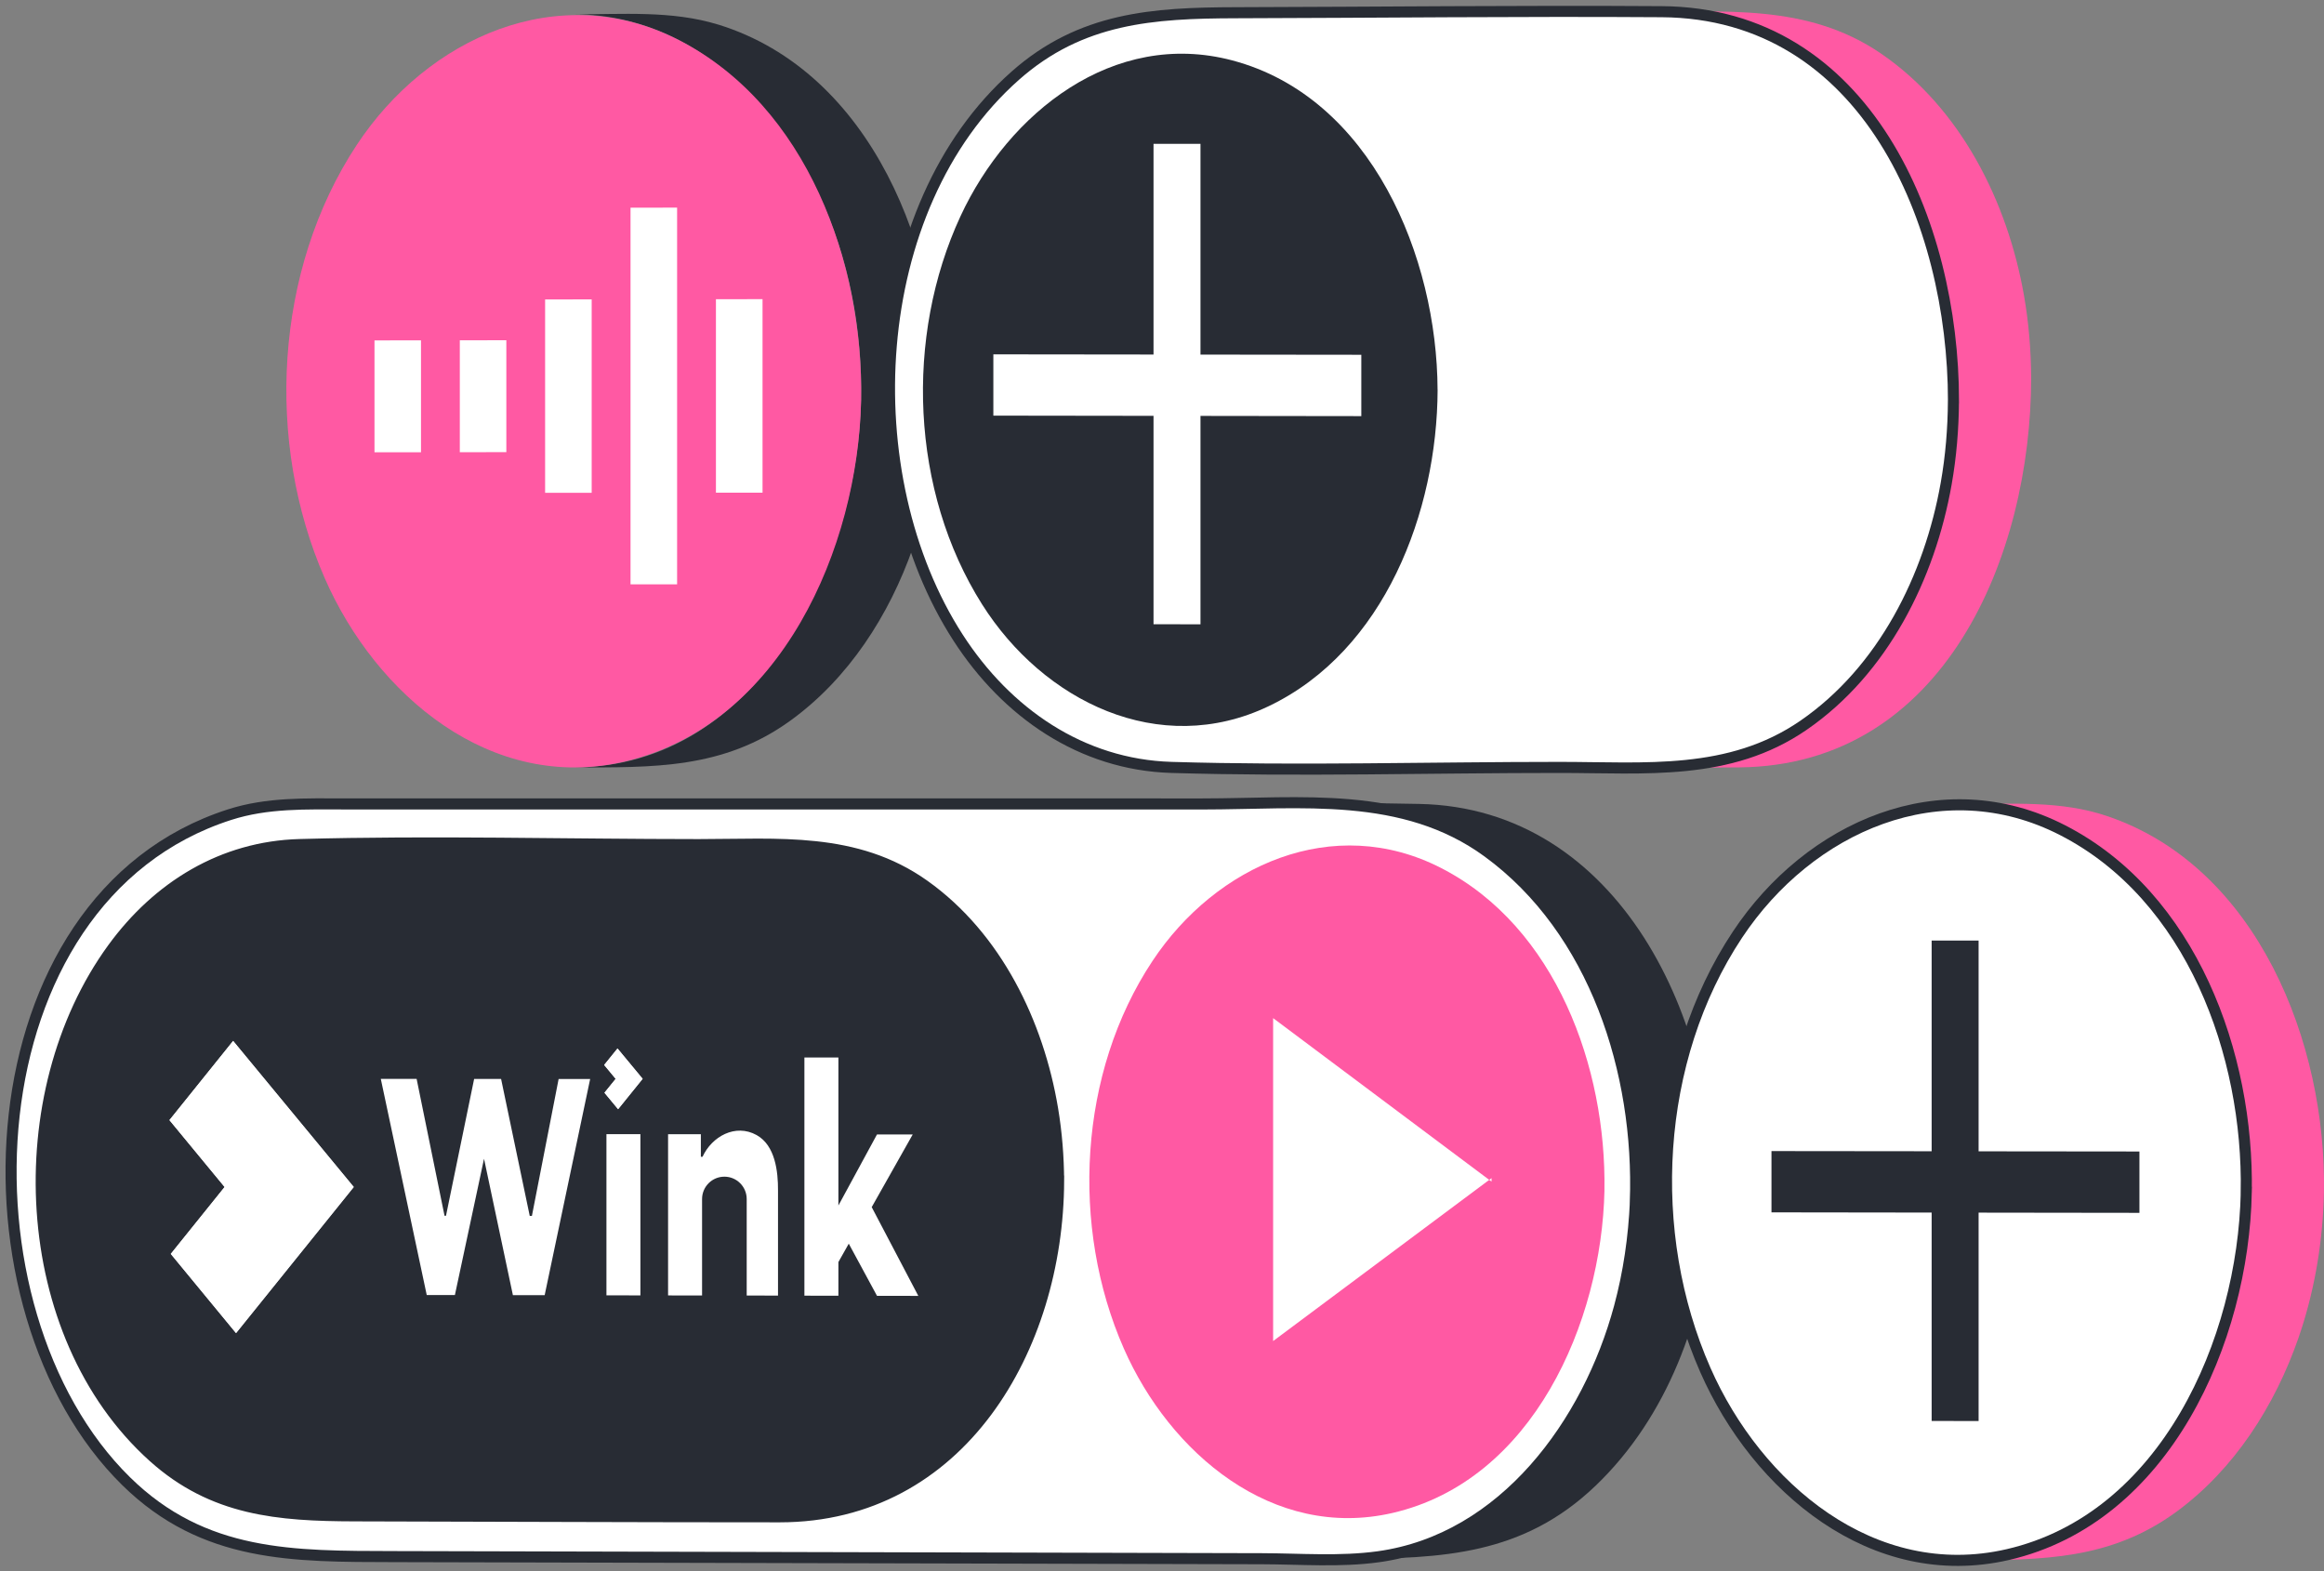 <svg width="210" height="142" viewBox="0 0 210 142" fill="none" xmlns="http://www.w3.org/2000/svg">
<rect x="0" y="0" width="210" height="142" fill="#808080" stroke="none"/>
<g id="Boolean image">
<g id="Boolean image 266&#209;&#133;165">
<path id="Vector" d="M128.228 72.645C103.421 72.182 78.56 72.645 53.75 72.642C44.796 72.642 35.845 72.642 26.891 72.642C48.804 72.642 70.715 72.642 92.628 72.645C102.069 72.645 111.522 72.507 120.963 72.645C127.888 72.748 133.891 75.566 138.553 80.718C145.315 88.191 148.112 98.618 147.775 108.544C147.151 123.016 138.215 140.806 121.709 140.866C130.339 140.835 137.628 140.543 144.21 134.226C150.675 128.019 153.96 119.075 154.696 110.266L154.796 108.532C155.358 92.463 146.392 72.983 128.225 72.645H128.228Z" fill="#282C34"/>
<path id="Vector_2" d="M112.887 1.187C124.557 0.805 136.29 1.131 147.966 1.103C155.674 1.084 163.289 0.257 169.989 4.853C177.182 9.786 181.39 18.217 182.882 26.65C183.319 29.12 183.522 31.615 183.538 34.122C183.538 50.197 175.696 69.173 157.17 69.342C144.348 69.461 131.522 69.342 118.7 69.342" fill="#FF59A3"/>
<path id="Vector_3" d="M64.899 2.223C60.69 0.924 56.191 1.306 51.849 1.294C64.502 1.294 73.309 12.679 76.347 23.973C77.415 27.943 77.883 32.059 77.811 36.166C77.515 50.76 68.617 69.327 51.849 69.346C59.007 69.346 65.345 69.502 71.392 65.138C76.668 61.332 80.356 55.59 82.488 49.499C83.89 45.498 84.648 41.285 84.817 37.049L84.842 36.176C85.082 22.771 78.807 6.515 64.899 2.22V2.223Z" fill="#282C34"/>
<path id="Vector_4" d="M147.775 108.548C148.184 96.927 144.135 84.061 134.428 76.981C126.808 71.421 117.542 72.648 108.653 72.648C89.896 72.648 71.139 72.648 52.382 72.645C45.324 72.645 38.265 72.645 31.206 72.645C27.662 72.645 24.172 72.513 20.744 73.615C-2.924 81.219 -4.382 118.349 11.403 133.851C18.431 140.753 26.51 140.637 35.611 140.659C53.797 140.703 71.982 140.747 90.168 140.791C98.123 140.81 106.074 140.828 114.029 140.85C117.485 140.86 121.11 141.148 124.55 140.672C135.918 139.1 143.526 128.548 146.336 118.117C147.179 114.993 147.641 111.781 147.781 108.548H147.775Z" fill="white" stroke="#282C34" stroke-miterlimit="10"/>
<path id="Vector_5" d="M95.659 106.726C95.588 121.83 86.787 137.062 70.459 137.062C57.649 137.062 44.836 137.003 32.024 136.975C25.162 136.959 19.248 136.49 13.86 131.647C1.506 120.546 0.648 98.806 10.179 85.714C14.256 80.114 20.104 76.508 27.078 76.317C39.073 75.985 51.124 76.32 63.122 76.323C70.302 76.323 77.333 75.6 83.512 79.995C90.043 84.638 93.82 92.457 95.116 100.218C95.475 102.368 95.647 104.544 95.656 106.726H95.659Z" fill="#282C34" stroke="#282C34" stroke-miterlimit="10"/>
<path id="Vector_6" d="M190.347 73.725C186.167 72.322 181.805 72.66 177.459 72.66C194.677 73.252 203.25 92.748 202.976 107.74C202.679 122.256 193.975 140.465 177.459 140.991C184.571 140.966 190.747 140.957 196.7 136.58C201.927 132.736 205.573 126.995 207.687 120.913C209.06 116.956 209.8 112.786 209.969 108.604L209.994 107.727C210.234 94.357 204.04 78.314 190.35 73.725H190.347Z" fill="#FF59A3"/>
<g id="Group">
<path id="Vector_7" d="M118.423 27.745V23.09L111.395 23.075V27.733C113.737 27.739 116.081 27.742 118.423 27.748V27.745Z" stroke="#282C34" stroke-miterlimit="10"/>
<path id="Vector_8" d="M117.602 48.156C113.927 48.156 110.253 48.156 106.578 48.149C110.253 48.149 113.927 48.149 117.602 48.156Z" stroke="#282C34" stroke-miterlimit="10"/>
<path id="Vector_9" d="M113.606 23.097L117.602 23.09C113.927 23.081 110.253 23.075 106.578 23.081L113.606 23.097Z" stroke="#282C34" stroke-miterlimit="10"/>
<path id="Vector_10" d="M104.423 27.767V23.116L97.395 23.1V27.755L104.423 27.77V27.767Z" stroke="#282C34" stroke-miterlimit="10"/>
<path id="Vector_11" d="M112.163 27.755C107.239 27.761 102.316 27.761 97.395 27.752C102.319 27.745 107.242 27.745 112.163 27.755Z" stroke="#282C34" stroke-miterlimit="10"/>
<path id="Vector_12" d="M104.423 23.112L112.163 23.1C107.239 23.087 102.316 23.087 97.395 23.097L104.423 23.112Z" stroke="#282C34" stroke-miterlimit="10"/>
<path id="Vector_13" d="M99.612 23.122L103.602 23.116C99.928 23.106 96.256 23.1 92.582 23.106C94.923 23.112 97.268 23.119 99.609 23.122H99.612Z" stroke="#282C34" stroke-miterlimit="10"/>
<path id="Vector_14" d="M129.899 36.007C130.089 24.95 125.55 12.247 115.179 6.935C105.419 1.935 94.826 6.737 89.104 15.387C82.429 25.473 81.683 39.409 86.519 50.4C90.662 59.813 99.959 67.705 110.771 65.182C123.449 62.224 129.646 47.911 129.899 36.007Z" stroke="#282C34" stroke-miterlimit="10"/>
<path id="Vector_15" d="M120.898 39.647C120.904 46.083 117.32 48.143 111.398 48.146V43.491C114.545 43.491 117.183 43.404 117.202 39.575C117.22 35.684 114.476 35.856 111.398 35.859V31.63C117.267 31.621 120.914 33.102 120.898 39.644V39.647Z" stroke="#282C34" stroke-miterlimit="10"/>
<path id="Vector_16" d="M119.2 23.059V27.717L111.398 27.73V23.072L119.2 23.059Z" stroke="#282C34" stroke-miterlimit="10"/>
<path id="Vector_17" d="M110.574 23.075V48.149H106.578V23.081L110.574 23.075Z" stroke="#282C34" stroke-miterlimit="10"/>
<path id="Vector_18" d="M105.135 23.084V27.739L97.395 27.752V23.097L105.135 23.084Z" stroke="#282C34" stroke-miterlimit="10"/>
<path id="Vector_19" d="M96.575 23.097V48.159H92.582V23.103L96.575 23.097Z" stroke="#282C34" stroke-miterlimit="10"/>
</g>
<path id="Vector_20" d="M202.975 107.74C203.203 95.287 198.045 81.006 186.384 75.021C175.414 69.389 163.469 74.717 157.006 84.45C149.479 95.785 148.655 111.437 154.097 123.793C158.761 134.392 169.248 143.279 181.421 140.478C195.682 137.194 202.703 121.129 202.978 107.74H202.975Z" fill="white" stroke="#282C34" stroke-miterlimit="10"/>
<path id="Vector_21" d="M176.519 36.223C176.519 20.154 168.676 1.178 150.147 1.056C137.325 0.971 124.497 1.118 111.675 1.15C104.185 1.168 97.676 1.588 91.744 6.837C78.223 18.802 77.099 42.975 86.59 57.644C90.957 64.393 97.704 69.101 105.858 69.346C117.529 69.696 129.264 69.346 140.94 69.346C148.655 69.346 156.269 70.147 162.966 65.539C170.156 60.587 174.368 52.147 175.86 43.701C176.297 41.231 176.5 38.733 176.516 36.226L176.519 36.223Z" fill="white" stroke="#282C34" stroke-miterlimit="10"/>
<path id="Vector_22" d="M129.905 35.224C129.864 46.221 125.125 58.802 114.644 63.811C104.741 68.544 94.264 63.354 88.738 54.604C82.282 44.384 81.738 30.425 86.799 19.522C91.132 10.19 100.617 2.627 111.335 5.454C123.957 8.785 129.861 23.278 129.901 35.224H129.905Z" fill="#282C34"/>
<path id="Vector_23" d="M123.01 37.602V32.058L108.477 32.042V13H104.234V32.036L89.761 32.02V37.558L104.234 37.577V56.406L108.477 56.416V37.583C113.322 37.589 118.165 37.596 123.01 37.602Z" fill="white"/>
<path id="Vector_24" d="M193.322 109.596V104.052L178.789 104.037V84.994H174.546V104.03L160.073 104.015V109.552L174.546 109.571V128.401L178.789 128.41V109.577C183.634 109.584 188.477 109.59 193.322 109.596Z" fill="#282C34"/>
<path id="Vector_25" d="M144.978 107.571C145.168 96.496 140.616 83.783 130.242 78.446C120.486 73.428 109.877 78.18 104.139 86.838C97.448 96.924 96.715 110.867 101.554 121.864C105.7 131.287 115.003 139.213 125.831 136.715C138.521 133.788 144.725 119.476 144.981 107.574L144.978 107.571Z" fill="#FF59A3"/>
<path id="Vector_26" d="M134.778 106.773L115.041 92V121.182L134.778 106.46V106.773Z" fill="white"/>
<path id="Vector_27" d="M77.811 36.166C78.038 23.804 72.953 9.577 61.364 3.632C50.459 -1.965 38.623 3.422 32.239 13.092C24.784 24.39 23.953 39.967 29.354 52.272C33.968 62.79 44.358 71.64 56.441 68.816C70.608 65.504 77.539 49.471 77.811 36.169V36.166Z" fill="#FF59A3"/>
<path id="Vector_28" d="M61.184 52.801V18.761L56.975 18.767V52.801H61.184Z" fill="white"/>
<path id="Vector_29" d="M53.465 44.528V27.054L49.257 27.06V44.531H53.465V44.528Z" fill="white"/>
<path id="Vector_30" d="M68.904 44.515V27.032L64.693 27.038V44.518H68.904V44.515Z" fill="white"/>
<path id="Vector_31" d="M45.754 40.859V30.744L41.549 30.751V40.862C42.951 40.862 44.352 40.862 45.754 40.859Z" fill="white"/>
<path id="Vector_32" d="M33.84 40.868H38.042V30.754L33.84 30.76" fill="white"/>
<g id="Group_2">
<path id="Vector_33" d="M49.216 117.04L53.328 97.5H50.478L48.064 109.872H47.868L45.279 97.494H42.844L40.3 109.862H40.169L37.646 97.488H34.409L38.561 117.025H41.105L43.737 104.71L46.347 117.037H49.219L49.216 117.04Z" fill="white"/>
<path id="Vector_34" d="M82.977 117.094L78.769 109.08L82.475 102.512H79.246L75.759 108.933V95.559H72.687V117.081L75.759 117.087V114.044L76.696 112.382L79.246 117.094L82.974 117.1L82.977 117.094Z" fill="white"/>
<path id="Vector_35" d="M57.868 117.053V102.484H54.799V117.05L57.868 117.056V117.053Z" fill="white"/>
<path id="Vector_36" d="M70.302 117.075V107.577C70.311 105.849 70.049 103.501 68.369 102.568C66.446 101.501 64.32 102.703 63.483 104.528H63.331V102.49H60.368V117.059L63.44 117.065V108.35C63.44 107.233 64.342 106.328 65.457 106.328C66.571 106.328 67.473 107.233 67.473 108.35V117.065" fill="white"/>
<g id="Group_3">
<path id="Vector_37" d="M20.306 107.261L15.442 113.306H15.433L20.297 107.261H20.306Z" fill="white"/>
<path id="Vector_38" d="M15.32 101.216L20.306 107.261H20.297L15.311 101.216H15.32Z" fill="white"/>
<path id="Vector_39" d="M21.068 94.066L15.32 101.216H15.311L21.062 94.066H21.071H21.068Z" fill="white"/>
<path id="Vector_40" d="M31.963 107.261L21.067 94.066H21.058L31.954 107.261H31.963Z" fill="white"/>
<path id="Vector_41" d="M15.442 113.306L21.333 120.456H21.324L15.433 113.309H15.442V113.306Z" fill="white"/>
<path id="Vector_42" d="M21.334 120.456L31.964 107.261H31.955L21.324 120.456H21.334Z" fill="white"/>
<path id="Vector_43" d="M21.324 120.456L31.957 107.261L21.062 94.066L15.311 101.216L20.297 107.261L15.433 113.306L21.324 120.456Z" fill="white"/>
<path id="Vector_44" d="M31.964 107.261L21.334 120.456L15.443 113.306L20.307 107.261L15.321 101.216L21.068 94.066L31.964 107.261Z" fill="white"/>
</g>
<g id="Group_4">
<path id="Vector_45" d="M55.645 97.488L54.63 98.743H54.621L55.635 97.488H55.645Z" fill="white"/>
<path id="Vector_46" d="M54.605 96.233L55.644 97.488H55.635L54.595 96.236H54.605V96.233Z" fill="white"/>
<path id="Vector_47" d="M55.803 94.749L54.605 96.233H54.595L55.794 94.749H55.803Z" fill="white"/>
<path id="Vector_48" d="M58.07 97.485L55.804 94.749H55.794L58.061 97.485H58.07Z" fill="white"/>
<path id="Vector_49" d="M54.63 98.743L55.857 100.224H55.848L54.621 98.743H54.63Z" fill="white"/>
<path id="Vector_50" d="M55.856 100.224L58.066 97.485H58.057L55.847 100.227H55.856V100.224Z" fill="white"/>
<path id="Vector_51" d="M55.85 100.224L58.061 97.485L55.794 94.749L54.595 96.233L55.635 97.488L54.62 98.743L55.85 100.224Z" fill="white"/>
<path id="Vector_52" d="M58.07 97.485L55.857 100.224L54.63 98.743L55.645 97.488L54.605 96.233L55.804 94.749L58.07 97.485Z" fill="white"/>
</g>
</g>
</g>
</g>
</svg>
